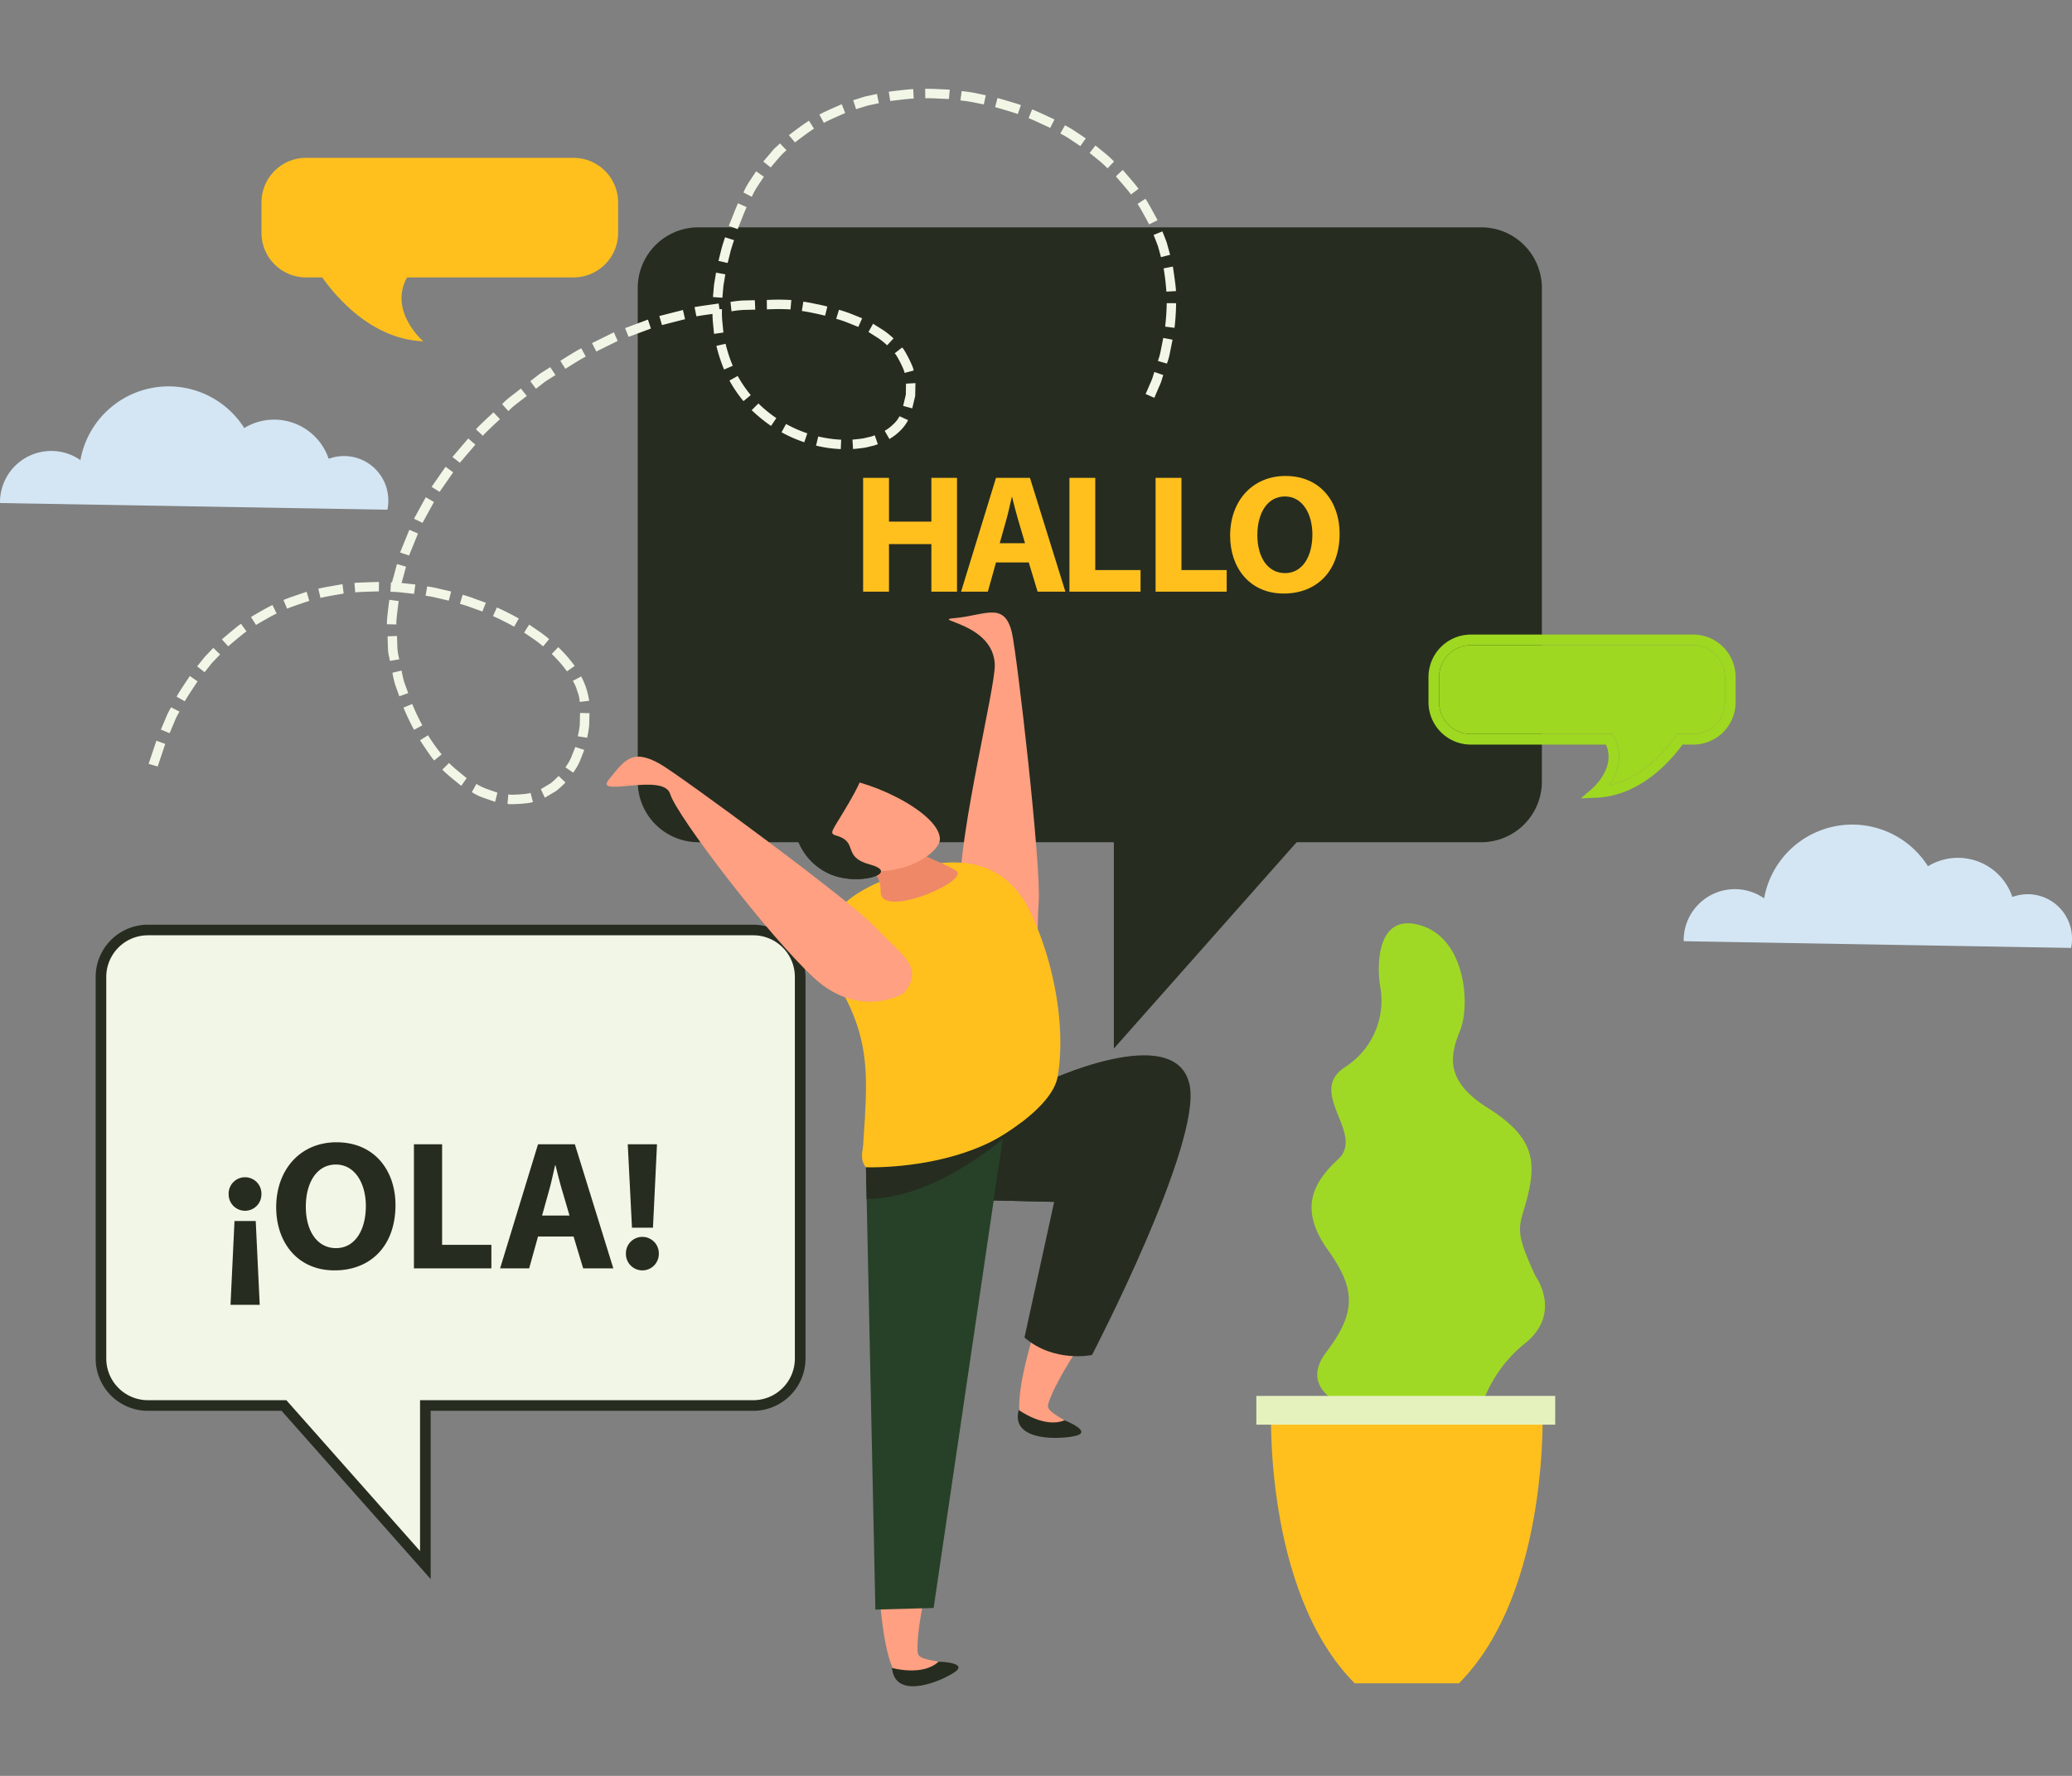 <svg width="280" height="240" fill="none" xmlns="http://www.w3.org/2000/svg"><rect width="100%" height="100%" fill="#808080" stroke="none"/><g clip-path="url(#a)"><path d="M182.139 190.143s-6.852-2.184-2.904-7.425c3.956-5.236 4.072-8.38.272-13.705-3.812-5.32-2.44-8.872 1.304-12.325 3.748-3.46-4.288-9.013.912-12.453a10.65 10.65 0 0 0 4.785-10.945c-.409-2.336-.673-10.06 5.444-8.236 6.125 1.808 6.741 10.74 5.372 14.169-1.384 3.428-2.148 6.809 3.709 10.497 5.864 3.692 6.596 6.76 5.512 11.481-1.084 4.728-2.276 4.312.948 11.249 0 0 3.705 5.028-1.452 9.132-5.156 4.105-7.665 11.217-5.844 14.93l-18.058-6.369Z" fill="#A0D925"/><path d="M208.444 189.947h-36.671s-1.128 25.03 11.293 37.543h14.089c12.421-12.513 11.289-37.543 11.289-37.543Z" fill="#FFC01D"/><path d="M210.164 188.651h-40.387v3.884h40.387v-3.884Z" fill="#E5F2BE"/><path d="M208.361 105.62a8.187 8.187 0 0 1-2.401 5.799 8.199 8.199 0 0 1-5.799 2.402H94.384a8.208 8.208 0 0 1-7.58-5.062 8.206 8.206 0 0 1-.624-3.139V38.922a8.204 8.204 0 0 1 8.204-8.2h105.777a8.197 8.197 0 0 1 8.2 8.2v66.698Z" fill="#262C20"/><path d="M150.521 107.26v34.443l30.51-34.443h-30.51Z" fill="#262C20"/><path d="M101.794 125.679H19.987a6.343 6.343 0 0 0-6.34 6.344v51.584a6.346 6.346 0 0 0 6.34 6.341h18.386l19.105 21.566v-21.566h44.316a6.348 6.348 0 0 0 4.483-1.857 6.35 6.35 0 0 0 1.857-4.484v-51.584a6.333 6.333 0 0 0-3.913-5.861 6.335 6.335 0 0 0-2.427-.483Z" fill="#F2F6E6"/><path d="m58.197 213.402-20.146-22.738H19.986a7.067 7.067 0 0 1-7.06-7.057v-51.584a7.066 7.066 0 0 1 7.06-7.056h81.807a7.069 7.069 0 0 1 7.06 7.056v51.584a7.072 7.072 0 0 1-7.06 7.057H58.197v22.738Zm-38.21-87.003a5.626 5.626 0 0 0-5.625 5.624v51.584a5.63 5.63 0 0 0 5.624 5.621H38.7l.213.244 17.85 20.145v-20.389h45.031a5.63 5.63 0 0 0 5.62-5.621v-51.584a5.623 5.623 0 0 0-5.62-5.624H19.986Z" fill="#262C20"/><path d="M120.133 64.58v5.913h5.729v-5.912h3.464v15.381h-3.464V73.53h-5.729v6.432h-3.496V64.581h3.496ZM134.595 76.014l-1.102 3.948h-3.62l4.722-15.381h4.589l4.789 15.381h-3.756l-1.195-3.948h-4.427Zm3.922-2.602-.962-3.265c-.273-.914-.553-2.055-.781-2.969h-.045c-.228.914-.46 2.081-.715 2.97l-.914 3.264h3.417ZM144.52 64.58h3.488v12.462h6.12v2.92h-9.608V64.581ZM156.16 64.58h3.496v12.462h6.113v2.92h-9.609V64.581ZM181.03 72.114c0 5.04-3.064 8.1-7.557 8.1-4.568 0-7.241-3.444-7.241-7.829 0-4.612 2.945-8.06 7.489-8.06 4.721 0 7.309 3.54 7.309 7.788Zm-11.117.203c0 3.013 1.416 5.137 3.744 5.137 2.344 0 3.692-2.236 3.692-5.225 0-2.768-1.32-5.136-3.716-5.136-2.356 0-3.72 2.232-3.72 5.224Z" fill="#FFC01D"/><path d="M35.326 161.389a2.213 2.213 0 0 1-3.788 1.58 2.218 2.218 0 0 1-.64-1.58 2.211 2.211 0 0 1 1.349-2.116 2.2 2.2 0 0 1 1.73 0 2.21 2.21 0 0 1 1.35 2.116Zm-4.176 14.949.54-11.321h2.868l.54 11.321H31.15ZM53.444 162.853c0 5.5-3.337 8.832-8.241 8.832-4.972 0-7.88-3.752-7.88-8.532 0-5.025 3.208-8.781 8.156-8.781 5.156 0 7.965 3.853 7.965 8.481Zm-12.117.228c0 3.284 1.54 5.596 4.08 5.596 2.564 0 4.032-2.44 4.032-5.696 0-3.013-1.448-5.601-4.056-5.601-2.564 0-4.056 2.436-4.056 5.701ZM55.935 154.644h3.808v13.585h6.661v3.184H55.936v-16.769ZM72.705 167.109l-1.197 4.304H67.58l5.125-16.769h4.98l5.197 16.769h-4.077l-1.296-4.304h-4.804Zm4.256-2.836-1.044-3.56c-.296-.997-.6-2.241-.848-3.237h-.048c-.248.996-.5 2.269-.776 3.237l-.992 3.56h3.708ZM84.582 169.421a2.222 2.222 0 0 1 2.225-2.264 2.23 2.23 0 0 1 1.587.666 2.23 2.23 0 0 1 .637 1.598 2.229 2.229 0 0 1-1.364 2.091 2.212 2.212 0 0 1-1.72 0 2.216 2.216 0 0 1-1.207-1.227 2.227 2.227 0 0 1-.158-.864Zm.82-3.504-.571-11.273h3.952l-.544 11.273h-2.837Z" fill="#262C20"/><path d="M77.501 21.333h-36.15a6.019 6.019 0 0 0-6.013 6.025v4.112a6.017 6.017 0 0 0 6.012 6.02h2.193c2.14 2.997 6.876 8.35 13.653 8.638 0 0-4.728-4.065-2.184-8.637h22.49a6.026 6.026 0 0 0 6.028-6.02v-4.113a6.026 6.026 0 0 0-6.029-6.025Z" fill="#FFC01D"/><path d="m213.625 107.896 1.56-1.348c.136-.12 3.204-2.832 1.84-5.92h-18.262a5.731 5.731 0 0 1-5.724-5.72v-3.42a5.737 5.737 0 0 1 5.724-5.73h30.055a5.733 5.733 0 0 1 5.724 5.73v3.42a5.725 5.725 0 0 1-5.724 5.72h-1.444c-2.004 2.712-6.013 6.94-11.693 7.184l-2.056.084Zm-14.862-20.701a4.296 4.296 0 0 0-4.288 4.292v3.42a4.292 4.292 0 0 0 4.288 4.285h19.126l.204.372c1.376 2.468.516 4.912-.632 6.568 4.316-.96 7.409-4.464 8.961-6.64l.212-.3h2.184a4.287 4.287 0 0 0 4.288-4.285v-3.42a4.293 4.293 0 0 0-4.288-4.292h-30.055Z" fill="#9ED821"/><path d="M198.763 87.195a4.296 4.296 0 0 0-4.288 4.292v3.42a4.292 4.292 0 0 0 4.288 4.285h19.126l.204.372c1.376 2.468.516 4.912-.632 6.568 4.316-.96 7.409-4.464 8.961-6.64l.212-.3h2.184a4.287 4.287 0 0 0 4.288-4.285v-3.42a4.293 4.293 0 0 0-4.288-4.292h-30.055Z" fill="#9ED821"/><path d="m22.33 100.54-1.195-.44-1.05 3.128 1.222.36 1.023-3.048ZM24.259 96.171l-1.14-.58a9.945 9.945 0 0 0-.729 1.48c-.324.769-.648 1.525-.648 1.525l1.176.488.628-1.477c.192-.5.43-.98.713-1.436ZM26.695 92.087l-1.04-.732s-1.852 2.756-1.772 2.804l1.108.628c-.076-.044 1.704-2.7 1.704-2.7ZM29.743 88.447l-.916-.892-1.148 1.208c-.52.644-1.036 1.292-1.036 1.292l1.004.792.992-1.248 1.104-1.152ZM33.319 85.35l-.744-1.036c-.06-.072-2.593 2.092-2.593 2.092l.857.94s2.424-2.071 2.48-1.996ZM37.38 82.914l-.556-1.148s-.752.36-1.468.78c-.728.404-1.44.84-1.44.84l.684 1.076s.68-.412 1.38-.8c.68-.404 1.4-.748 1.4-.748ZM41.795 81.202l-.356-1.224s-3.16 1.048-3.128 1.124l.492 1.172c-.036-.072 2.992-1.072 2.992-1.072ZM46.444 80.214l-.164-1.264s-3.276.552-3.26.624l.292 1.24c-.016-.068 3.132-.6 3.132-.6ZM51.2 79.922l.009-1.276c0 .004-3.317.08-3.313.148l.108 1.272c-.003-.068 3.197-.14 3.197-.144ZM55.956 80.254l.172-1.264s-.824-.084-1.644-.176c-.55-.07-1.102-.107-1.656-.112l-.06 1.276c.533.002 1.066.037 1.596.104.796.092 1.592.172 1.592.172ZM60.644 81.174l.32-1.24s-.812-.184-1.608-.372c-.537-.134-1.08-.24-1.628-.316l-.22 1.26c.529.07 1.054.17 1.572.3.784.18 1.564.368 1.564.368ZM65.187 82.642l.463-1.184s-.776-.28-1.552-.564a15.554 15.554 0 0 0-1.576-.512l-.372 1.224c.518.137 1.028.3 1.528.492l1.509.544ZM69.481 84.695l.628-1.108s-.724-.413-1.468-.777a20.845 20.845 0 0 0-1.496-.712l-.524 1.165s.74.311 1.448.687c.716.352 1.412.748 1.412.745ZM73.395 87.355l.812-.985a15.126 15.126 0 0 0-1.32-1.02c-.693-.467-1.377-.94-1.377-.94l-.684 1.08s.656.449 1.316.897c.435.3.853.623 1.253.968ZM76.619 90.73l1.044-.735a19.039 19.039 0 0 0-2.224-2.536l-.88.92c.756.72 1.445 1.507 2.06 2.352ZM78.347 94.86l1.267-.149a9.8 9.8 0 0 0-1.076-3.292l-1.128.592c.264.435.466.905.6 1.396.19.463.304.953.337 1.452ZM78.082 99.5l1.26.204c.126-.557.218-1.12.276-1.689.024-.816.04-1.632.04-1.632l-1.272-.032s-.024.816-.04 1.632a13.06 13.06 0 0 1-.264 1.516ZM76.406 103.7l1.056.72c.334-.467.625-.964.869-1.484l.624-1.592-1.208-.388s-.285.712-.569 1.432a7.527 7.527 0 0 1-.772 1.312ZM73.086 106.652l.54 1.152s.748-.448 1.504-.892c.457-.358.887-.748 1.288-1.168l-.928-.88c-.345.364-.715.704-1.108 1.016-.648.38-1.296.772-1.296.772ZM68.694 107.34l-.112 1.272c-.028.185 3.472-.044 3.428-.256l-.32-1.232c.048.184-3 .376-2.996.216ZM64.378 105.94l-.616 1.112c.478.307.99.56 1.524.752.816.28 1.624.56 1.624.56l.308-1.24-1.452-.512a6.963 6.963 0 0 1-1.388-.672ZM60.708 103.092l-.912.888c-.108.112 2.537 2.22 2.537 2.22l.732-1.04s-2.449-1.96-2.357-2.068ZM57.84 99.368l-1.08.675s1.824 2.801 1.936 2.717l.984-.812a25.13 25.13 0 0 1-1.84-2.58ZM55.705 95.143l-1.183.484a31.591 31.591 0 0 0 1.432 3l1.12-.603a28.662 28.662 0 0 1-1.369-2.88ZM54.27 90.62l-1.24.299c.096.547.22 1.09.371 1.624.28.78.564 1.556.564 1.556l1.2-.432s-.276-.748-.548-1.5a15.64 15.64 0 0 1-.348-1.548ZM53.65 85.95l-1.277.048.056 1.673c.01.382.065.762.164 1.132.064.308.1.516.1.516l1.265-.216a8.417 8.417 0 0 1-.26-1.564c-.02-.793-.049-1.588-.049-1.588ZM53.88 81.226l-1.268-.164s-.447 3.296-.295 3.304l1.272.028c-.152-.004.292-3.168.292-3.168Z" fill="#F2F6E6"/><path d="m54.869 76.582-1.228-.348s-.213.796-.424 1.6a14.807 14.807 0 0 0-.4 1.608l1.256.236c.096-.523.222-1.04.38-1.548l.416-1.548ZM56.488 72.105l-1.171-.508-1.249 3.068 1.208.408 1.212-2.968ZM58.646 67.84l-1.108-.635-1.593 2.9 1.153.556 1.548-2.82ZM61.244 63.833l-1.032-.748-1.888 2.712 1.08.672 1.84-2.636ZM64.237 60.092l-.96-.836-2.14 2.505 1.008.78 2.092-2.449ZM67.561 56.648l-.871-.924s-2.428 2.236-2.356 2.308l.927.868c-.063-.064 2.3-2.252 2.3-2.252ZM71.186 53.508l-.796-1s-.645.508-1.296 1.012a9.495 9.495 0 0 0-1.237 1.092l.848.952a8.378 8.378 0 0 1 1.209-1.068c.636-.492 1.272-.988 1.272-.988ZM75.063 50.688l-.705-1.065s-.7.44-1.396.88c-.648.509-1.3 1.013-1.3 1.013l.764 1.02s.64-.492 1.272-.988l1.365-.86ZM79.167 48.207l-.604-1.12c-.056-.088-2.84 1.676-2.84 1.676l.676 1.08c0 .004 2.724-1.72 2.768-1.636ZM83.468 46.08l-.509-1.169-2.955 1.456.576 1.137 2.888-1.425ZM87.959 44.4l-.4-1.21-3.088 1.153.472 1.184 3.016-1.127ZM92.576 43.135l-.284-1.24-3.196.812.364 1.224 3.116-.796ZM97.292 42.287l-.172-1.268s-.82.116-1.629.228c-.82.116-1.635.252-1.635.252l.251 1.248s.793-.132 1.588-.24c.805-.112 1.597-.22 1.597-.22ZM102.061 41.847l-.056-1.276-1.648.04c-.82.048-1.64.192-1.64.192l.136 1.268c.53-.091 1.064-.153 1.6-.184.804-.024 1.608-.04 1.608-.04ZM106.825 41.815l.112-1.268a28.704 28.704 0 0 0-3.316-.008l.016 1.276a29.277 29.277 0 0 1 3.188 0ZM111.497 42.667l.309-1.236s-.8-.216-1.612-.364c-.813-.188-1.636-.3-1.636-.3l-.197 1.26s.8.108 1.577.288c.788.148 1.559.352 1.559.352ZM115.986 44.183l.52-1.168s-.772-.316-1.556-.624a18.428 18.428 0 0 0-1.576-.528l-.372 1.224c.513.14 1.018.309 1.512.504.732.292 1.472.592 1.472.592ZM119.881 46.667l.864-.932a10.75 10.75 0 0 0-1.328-1.08c-.72-.456-1.436-.904-1.436-.904l-.62 1.112 1.32.836c.426.29.827.614 1.2.968ZM122.203 50.404l1.232-.317c.232-.084-1.372-3.236-1.548-3.112l-1 .785c.156-.093 1.52 2.58 1.316 2.644ZM122.047 54.856l1.228.332.4-1.672.032-1.74-1.272.072s-.012.752-.028 1.504c-.184.748-.36 1.504-.36 1.504ZM119.551 58.224l.64 1.104a7.108 7.108 0 0 0 1.412-1.072 5.763 5.763 0 0 0 1.116-1.476l-1.16-.528a4.028 4.028 0 0 1-.848 1.088c-.347.343-.737.64-1.16.884ZM115.197 59.412l.08 1.272s.848-.064 1.696-.2c.408-.096.832-.2 1.148-.276.308-.104.508-.175.508-.175l-.42-1.2s-.18.056-.448.155c-.28.064-.656.157-1.028.244-.76.12-1.536.176-1.536.18ZM110.573 58.988l-.296 1.236s.82.197 1.652.317c.841.12 1.689.152 1.689.152l.056-1.273s-.784-.028-1.561-.144a21.801 21.801 0 0 1-1.54-.288ZM106.221 57.3l-.608 1.12s.732.404 1.504.744c.776.337 1.569.608 1.569.604l.408-1.203s-.748-.257-1.464-.569a23.042 23.042 0 0 1-1.409-.696ZM102.488 54.524l-.908.908a21.236 21.236 0 0 0 2.616 2.132l.712-1.06a17.75 17.75 0 0 1-2.42-1.98ZM99.688 50.812l-1.116.616a18.29 18.29 0 0 0 1.896 2.784l.984-.816a17.27 17.27 0 0 1-1.764-2.584ZM98.049 46.46l-1.24.28c.262 1.091.61 2.162 1.04 3.2l1.172-.505a19.888 19.888 0 0 1-.972-2.976Z" fill="#F2F6E6"/><path d="m97.564 41.787-1.276-.008c-.017.559-.002 1.119.044 1.676l.16 1.664 1.264-.18-.152-1.572a12.816 12.816 0 0 1-.04-1.58ZM98.016 37.075l-1.252-.229s-.136.825-.276 1.645c-.068.824-.14 1.656-.14 1.656l1.272.088.136-1.588c.135-.784.26-1.572.26-1.572ZM99.196 32.454l-1.212-.384s-.276.78-.492 1.58c-.204.8-.4 1.608-.4 1.608l1.24.284s.196-.772.384-1.552c.216-.772.48-1.536.48-1.536ZM100.897 27.99l-1.172-.52s-.332.76-.628 1.528l-.609 1.532 1.2.436s.297-.744.589-1.496.62-1.48.62-1.48ZM103.229 23.882l-1.048-.729-.928 1.393c-.3.467-.564.956-.788 1.464l1.132.588c.213-.485.464-.952.752-1.397l.88-1.32ZM106.285 20.301l-.885-.924s-.152.14-.375.356a5.527 5.527 0 0 0-.797.832c-.544.636-1.083 1.272-1.083 1.272l1.004.792s.508-.604 1.024-1.204a9.562 9.562 0 0 1 1.112-1.124ZM109.997 17.385l-.68-1.076s-.7.46-1.376.956c-.672.492-1.332 1.004-1.332 1.004l.82.976s.628-.48 1.265-.948c.639-.476 1.303-.912 1.303-.912ZM114.217 15.273l-.464-1.188s-3.064 1.324-3.016 1.416l.608 1.12c-.044-.088 2.872-1.344 2.872-1.348ZM118.765 13.945l-.26-1.252s-.812.18-1.624.355c-.8.249-1.588.5-1.588.5l.396 1.213s.76-.244 1.516-.48l1.56-.336ZM123.474 13.333l-.064-1.273c-.008-.084-3.305.329-3.305.329l.196 1.264s3.169-.4 3.173-.32ZM128.237 13.38l.104-1.268s-.823-.036-1.652-.075c-.832-.045-1.664-.036-1.664-.036l.012 1.276s.8-.012 1.6.036c.8.036 1.6.068 1.6.068ZM132.947 14.113l.268-1.24s-.808-.165-1.62-.337c-.812-.147-1.644-.224-1.644-.224l-.16 1.264c.004 0 .8.073 1.588.22.78.16 1.568.317 1.568.317ZM137.531 15.425l.428-1.208c.02-.06-3.16-.976-3.16-.976l-.324 1.236s3.08.88 3.056.948ZM141.922 17.285l.576-1.14s-.748-.348-1.504-.696c-.748-.352-1.516-.668-1.516-.668l-.48 1.18s.744.312 1.468.648c.728.336 1.456.676 1.456.676ZM145.991 19.745l.732-1.04s-.684-.468-1.376-.928a15.856 15.856 0 0 0-1.428-.844l-.636 1.112c.478.24.939.51 1.38.812.668.444 1.328.888 1.328.888ZM149.664 22.753l.88-.92c-.383-.4-.791-.777-1.22-1.128-.644-.52-1.288-1.044-1.288-1.044l-.788 1.008s.628.504 1.248 1.008c.411.335.801.695 1.168 1.076ZM152.817 26.29l1.028-.76c.072-.06-2.124-2.565-2.124-2.565l-.932.872s2.108 2.4 2.028 2.453ZM155.29 30.322l1.14-.56s-1.569-2.944-1.661-2.888l-1.064.696c.088-.052 1.585 2.752 1.585 2.752ZM156.889 34.755l1.236-.32-.444-1.609c-.28-.788-.608-1.556-.608-1.556l-1.18.48s.292.74.576 1.476c.216.764.42 1.529.42 1.529ZM157.618 39.41l1.276-.067c.112-.008-.4-3.317-.396-3.317l-1.252.24c.178 1.041.302 2.091.372 3.145ZM157.449 44.14l1.268.163a30.86 30.86 0 0 0 .216-3.328l-1.268-.008a29.007 29.007 0 0 1-.216 3.172ZM156.469 48.78l1.224.355c.195-.518.34-1.054.432-1.6.168-.812.328-1.628.328-1.628l-1.256-.232-.312 1.564a8.46 8.46 0 0 1-.416 1.54ZM154.812 53.248l1.177.516s.324-.76.652-1.524a6.27 6.27 0 0 0 .4-1.06c.096-.3.156-.496.156-.496l-1.204-.413s-.064.193-.152.477a7.104 7.104 0 0 1-.388 1.028c-.316.736-.641 1.472-.641 1.472Z" fill="#F2F6E6"/><path d="M279.998 126.998a5.986 5.986 0 0 0-5.182-6.096 5.987 5.987 0 0 0-2.875.32 7.758 7.758 0 0 0-8.13-5.252 7.777 7.777 0 0 0-3.275 1.099 12.105 12.105 0 0 0-22.142 4.336 6.916 6.916 0 0 0-10.869 5.565c0 .076.009.148.016.228l52.329.908c.083-.364.126-.735.128-1.108ZM52.472 67.773a5.982 5.982 0 0 0-8.056-5.768 7.786 7.786 0 0 0-7.233-5.293 7.692 7.692 0 0 0-4.172 1.136 12.107 12.107 0 0 0-22.146 4.337 6.829 6.829 0 0 0-3.825-1.24A6.924 6.924 0 0 0 0 67.749c0 .076.012.148.016.232l52.332.904c.08-.365.122-.738.124-1.112Z" fill="#D4E6F4"/><path d="M119.096 195.652c-.976 10.349-.848 32.163 3.633 31.675 4.488-.484 6.796-2.304 4.104-2.764-2.692-.444-2.828-.74-2.844-1.556-.144-5.137 3.136-15.15 4.128-22.71 1.156-8.773-8.165-13.689-9.021-4.645Z" fill="#FEA081"/><path d="M120.541 225.411s4.129 1.18 6.293-.848c0 0 4.472.088 1.872 1.616-2.601 1.54-7.801 3.236-8.165-.768Z" fill="#262C20"/><path d="M146.675 162.154c-4.52 9.357-12.001 29.842-7.62 30.954 4.364 1.104 7.164.204 4.796-1.164-2.36-1.36-2.388-1.68-2.124-2.452 1.66-4.852 8.224-13.101 11.785-19.85 4.132-7.821-2.893-15.681-6.837-7.488Z" fill="#FEA081"/><path d="M137.667 190.548s3.452 2.536 6.185 1.396c0 0 4.172 1.624 1.208 2.168-2.981.536-8.441.304-7.393-3.564ZM141.007 146.324s17.85-8.512 19.746.272c1.716 7.897-13.185 36.524-13.185 36.524s-5.153 1.087-9.125-2.365l4.012-18.329-11.221-.264 2.584-12.646 7.189-3.192Z" fill="#262C20"/><path d="m116.881 151.013 1.412 66.513 7.873-.216 10.12-68.653s-5.928 3.2-19.405 2.356Z" fill="#274128"/><path d="M136.366 130.707s-6.652-1.924-6.668-10.293c-.02-8.345 4.812-27.474 4.732-30.57-.16-5.648-8.724-6.017-5.48-6.305 4.176-.356 6.784-2.336 7.801 1.985.684 2.988 3.992 31.602 3.612 36.45-.388 4.849.696 8.537-3.997 8.733Z" fill="#FEA081"/><path d="M142.928 145.488c1.208-7.12-.729-16.181-3.788-22.41-4.237-8.628-12.914-6.908-17.938-4.872-5.02 2.032-13.325 5.193-7.477 15.661 4.089 7.301 3.425 12.577 2.924 20.798-.019.22-.043.416-.064.628a.117.117 0 0 1-.036-.008c.013 0 .02.008.036.008-1.912 9.269 24.966-1.708 26.343-9.805Z" fill="#FFC01D"/><path d="M122.086 134.272s-5.941 3.56-12.085-2.109c-6.129-5.66-18.55-21.902-19.438-24.862-.9-2.956-10.357.576-8.293-1.944 2.068-2.52 3.092-4.304 6.949-2.1 2.656 1.524 25.878 18.574 29.178 22.142 3.296 3.576 6.733 5.296 3.689 8.873Z" fill="#FEA081"/><path d="M114.533 115.626s4.569 1.092 4.473 4.852c-.112 3.873 12.301-1.496 10.181-2.816-2.745-1.704-5.249-1.62-7.157-5.16l-7.497 3.124Z" fill="#EF8867"/><path d="M112.472 105.285c3.708-.52 14.389 4.264 14.545 8.069.06 1.652-4.12 4.908-10.029 4.34-2.432-.24-6.464-1.34-8.173-5.369-.779-1.828-.675-6.44 3.657-7.04Z" fill="#FEA081"/><path d="M115.272 103.965c1.485.416 1.629.76-.536 4.496-2.168 3.757-2.84 4.153-1.772 4.445 3.129.88.772 2.884 4.533 3.908 3.764 1.008-.168 2.448-3.448 1.856-.653-.128-4.009-.52-6.173-4.928-2.536-5.129 1.932-11.289 7.396-9.777Z" fill="#262C20"/><path d="M107.876 113.742a7.994 7.994 0 0 0 6.173 4.928c2.44.432 5.289-.22 4.956-1.036-.404-.996-2.384.924-3.868-1.252-1.48-2.164-2.94-1.2-4.396-2.88-1.472-1.68-.12-2.693 2.316-6.913.992-1.72.64-2.488-.132-2.8-4.276.488-6.989 5.48-5.049 9.953ZM142.456 162.426l-8.177-.196.728-4.921s-.216 4.113 7.449 5.117ZM117.021 157.745s13.061.54 21.126-6.152c0 0-10.213 10.321-21.034 10.449l-.092-4.297Z" fill="#262C20"/></g><defs><clipPath id="a"><path fill="#fff" d="M0 0h280v240H0z"/></clipPath></defs></svg>